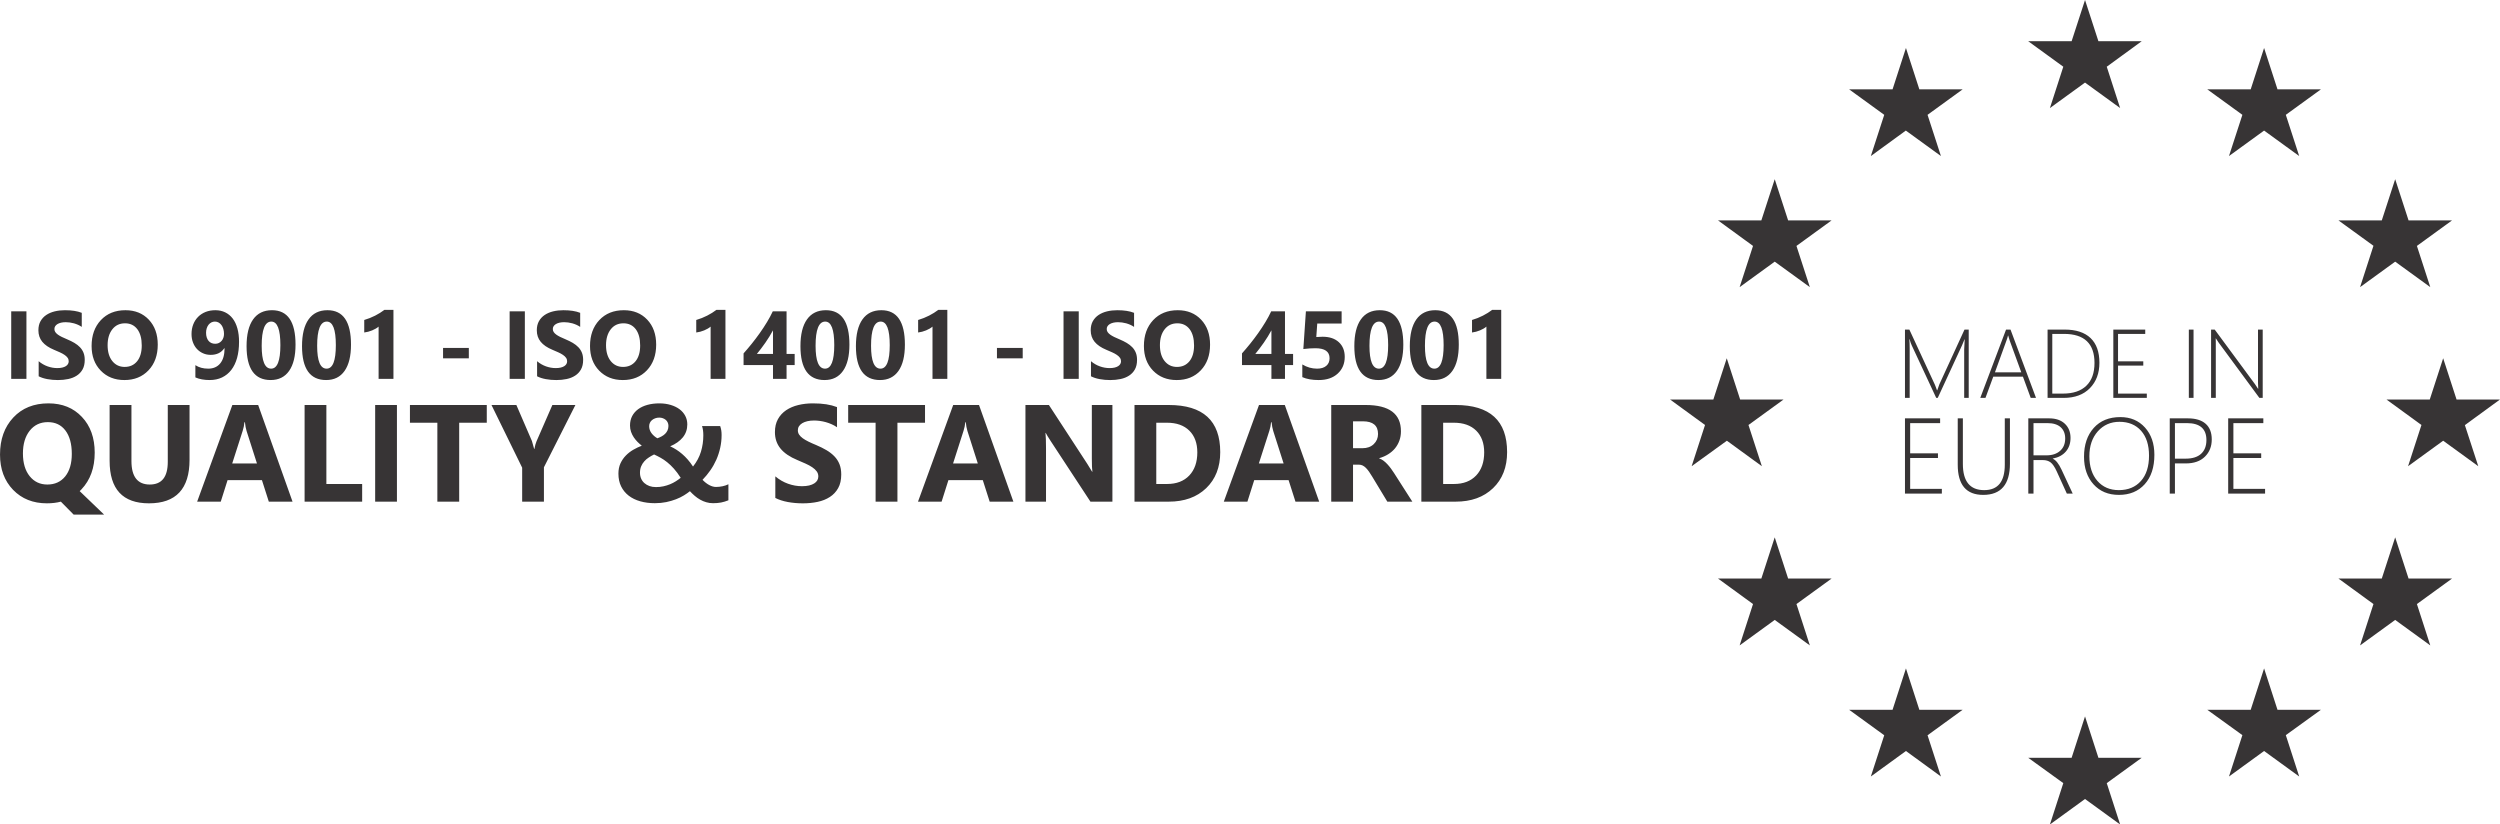 <?xml version="1.0" encoding="UTF-8"?>
<!DOCTYPE svg PUBLIC "-//W3C//DTD SVG 1.1//EN" "http://www.w3.org/Graphics/SVG/1.1/DTD/svg11.dtd">
<!-- Creator: CorelDRAW X7 -->
<svg xmlns="http://www.w3.org/2000/svg" xml:space="preserve" width="469.945in" height="154.986in" version="1.1" style="shape-rendering:geometricPrecision; text-rendering:geometricPrecision; image-rendering:optimizeQuality; fill-rule:evenodd; clip-rule:evenodd"
viewBox="0 0 182068 60046"
 xmlns:xlink="http://www.w3.org/1999/xlink"
 xmlns:dc="http://purl.org/dc/elements/1.1/"
 xmlns:cc="http://creativecommons.org/ns#"
 xmlns:rdf="http://www.w3.org/1999/02/22-rdf-syntax-ns#"
 xmlns:svg="http://www.w3.org/2000/svg"
 xmlns:sodipodi="http://sodipodi.sourceforge.net/DTD/sodipodi-0.dtd"
 xmlns:inkscape="http://www.inkscape.org/namespaces/inkscape"
 sodipodi:version="0.32"
 inkscape:version="0.46"
 sodipodi:docname="EU stars.svg"
 inkscape:output_extension="org.inkscape.output.svg.inkscape">
 <defs>
  <style type="text/css">
   <![CDATA[
    .fil1 {fill:#373435}
    .fil0 {fill:#373435;fill-rule:nonzero}
   ]]>
  </style>
 </defs>
 <g id="Layer_x0020_1">
  <path class="fil0" d="M3416 36656c-1008,0 -1829,-327 -2464,-982 -635,-660 -952,-1516 -952,-2567 0,-1109 322,-2009 967,-2699 641,-687 1496,-1032 2562,-1032 1005,0 1816,330 2434,987 622,655 933,1523 933,2602 0,1102 -321,1994 -966,2676 -24,21 -44,45 -64,65 -20,22 -42,42 -64,62l1781 1712 -2218 0 -933 -946c-307,82 -645,122 -1016,122zm69 -5914c-553,0 -995,209 -1325,628 -327,415 -491,967 -491,1654 0,697 164,1248 491,1655 326,405 755,608 1285,608 548,0 980,-196 1302,-590 320,-398 481,-946 481,-1643 0,-727 -156,-1295 -466,-1704 -309,-406 -734,-608 -1277,-608zm10318 2744c0,2113 -986,3170 -2954,3170 -1912,0 -2867,-1032 -2867,-3096l0 -4065 1590 0 0 4083c0,1139 446,1709 1335,1709 873,0 1311,-549 1311,-1650l0 -4142 1585 0 0 3991zm7501 3048l-1728 0 -501 -1567 -2503 0 -496 1567 -1719 0 2564 -7039 1880 0 2503 7039zm-2592 -2783l-756 -2366c-55,-178 -95,-389 -119,-633l-38 0c-17,206 -57,410 -123,613l-765 2386 1801 0zm7662 2783l-4192 0 0 -7039 1586 0 0 5752 2606 0 0 1287zm2533 0l-1586 0 0 -7039 1586 0 0 7039zm6543 -5749l-2009 0 0 5749 -1590 0 0 -5749 -1997 0 0 -1290 5596 0 0 1290zm6454 -1290l-2292 4536 0 2503 -1585 0 0 -2475 -2234 -4564 1812 0 1134 2625c20,49 74,242 161,575l20 0c43,-236 94,-420 152,-554l1155 -2646 1677 0zm10024 7151c-172,0 -338,-22 -492,-69 -156,-45 -303,-107 -442,-186 -140,-78 -272,-171 -396,-278 -124,-105 -241,-219 -353,-340 -121,97 -267,199 -438,305 -169,104 -362,198 -576,281 -215,84 -451,153 -709,207 -258,53 -534,80 -829,80 -384,0 -737,-45 -1064,-137 -325,-91 -605,-228 -841,-409 -236,-183 -421,-407 -553,-675 -133,-269 -198,-580 -198,-934 0,-278 50,-526 149,-744 101,-217 230,-407 391,-571 160,-164 341,-305 544,-422 203,-117 409,-216 618,-295 -100,-79 -202,-169 -306,-272 -102,-103 -195,-216 -277,-338 -82,-124 -149,-256 -199,-400 -50,-144 -75,-297 -75,-458 0,-258 52,-487 155,-687 106,-199 252,-368 441,-506 188,-137 412,-241 674,-313 263,-72 551,-109 864,-109 302,0 577,39 828,114 249,75 466,179 645,313 179,134 318,297 417,484 99,188 148,396 148,622 0,362 -109,677 -327,945 -218,266 -525,483 -920,650 157,72 307,153 451,245 144,92 285,196 422,315 137,117 271,251 402,399 132,149 261,320 389,514 268,-339 461,-697 576,-1077 116,-382 174,-780 174,-1192 0,-124 -6,-243 -21,-358 -15,-114 -39,-221 -72,-319l1322 0c35,104 61,206 77,304 16,99 25,214 25,348 0,319 -34,627 -101,928 -67,302 -161,590 -281,865 -123,275 -268,534 -441,781 -171,244 -360,474 -566,687 161,166 325,295 496,385 169,89 330,134 481,134 157,0 316,-17 480,-50 165,-35 307,-84 428,-146l0 1168c-180,72 -357,126 -533,161 -174,33 -370,50 -587,50zm-4156 -1173c192,0 373,-18 544,-57 169,-37 330,-87 481,-149 151,-62 290,-134 419,-216 130,-82 248,-166 357,-255 -168,-261 -332,-484 -496,-665 -164,-181 -325,-337 -486,-466 -161,-130 -320,-239 -479,-326 -160,-89 -319,-170 -478,-242 -136,66 -263,139 -385,220 -124,79 -233,172 -327,280 -95,105 -171,226 -228,361 -58,136 -87,294 -87,470 0,157 29,300 84,427 55,127 136,238 238,328 104,92 226,163 368,215 143,50 300,75 475,75zm908 -4457c0,-95 -19,-179 -56,-254 -35,-76 -83,-139 -147,-190 -62,-50 -132,-90 -211,-117 -77,-28 -161,-42 -250,-42 -107,0 -206,15 -296,49 -91,32 -170,77 -237,132 -67,55 -119,122 -154,199 -37,78 -53,160 -53,248 0,183 57,352 170,505 116,154 259,278 428,373 109,-38 211,-85 306,-137 98,-52 183,-114 257,-186 73,-72 132,-156 176,-251 43,-94 67,-205 67,-329zm7784 5248l0 -1572c285,240 595,419 928,538 334,119 670,179 1011,179 201,0 375,-18 522,-53 149,-37 273,-86 374,-151 100,-64 174,-139 223,-224 50,-88 73,-181 73,-284 0,-137 -38,-259 -117,-367 -79,-108 -186,-209 -322,-299 -135,-93 -296,-181 -484,-265 -186,-86 -387,-173 -603,-262 -549,-227 -960,-507 -1230,-839 -269,-330 -404,-729 -404,-1196 0,-367 73,-682 220,-945 147,-265 348,-481 601,-652 255,-169 548,-295 882,-375 333,-81 687,-121 1060,-121 367,0 692,23 976,67 281,44 542,112 782,204l0 1468c-119,-82 -246,-154 -385,-216 -139,-62 -284,-114 -431,-156 -146,-40 -293,-70 -439,-90 -146,-19 -283,-29 -414,-29 -181,0 -343,17 -491,51 -147,35 -271,83 -373,145 -101,62 -180,136 -237,223 -55,87 -82,184 -82,292 0,119 30,224 92,316 62,94 151,183 267,267 114,82 253,164 417,244 163,81 349,163 555,248 281,118 532,243 757,376 224,132 417,283 576,449 161,167 283,358 369,573 85,212 127,462 127,747 0,394 -73,722 -223,990 -149,267 -350,483 -606,647 -255,166 -551,285 -890,357 -340,72 -697,107 -1074,107 -385,0 -752,-32 -1101,-97 -348,-65 -651,-164 -906,-295zm10902 -5479l-2009 0 0 5749 -1590 0 0 -5749 -1997 0 0 -1290 5596 0 0 1290zm6436 5749l-1727 0 -501 -1567 -2504 0 -496 1567 -1719 0 2564 -7039 1880 0 2503 7039zm-2592 -2783l-756 -2366c-55,-178 -95,-389 -119,-633l-38 0c-17,206 -57,410 -123,613l-765 2386 1801 0zm9803 2783l-1600 0 -2902 -4424c-169,-258 -288,-452 -353,-583l-19 0c25,248 39,629 39,1138l0 3869 -1498 0 0 -7039 1709 0 2793 4284c127,195 245,386 353,575l21 0c-27,-163 -41,-486 -41,-967l0 -3892 1498 0 0 7039zm1609 0l0 -7039 2495 0c2499,0 3749,1143 3749,3431 0,1096 -342,1971 -1023,2626 -682,655 -1591,982 -2726,982l-2495 0zm1586 -5749l0 4462 786 0c687,0 1225,-206 1617,-618 390,-412 586,-974 586,-1684 0,-670 -194,-1198 -581,-1582 -389,-385 -932,-578 -1632,-578l-776 0zm11865 5749l-1728 0 -501 -1567 -2503 0 -496 1567 -1719 0 2563 -7039 1880 0 2504 7039zm-2592 -2783l-756 -2366c-55,-178 -96,-389 -119,-633l-39 0c-16,206 -57,410 -122,613l-766 2386 1802 0zm9376 2783l-1822 0 -1094 -1811c-82,-138 -161,-260 -236,-369 -75,-107 -151,-199 -228,-277 -77,-77 -157,-135 -241,-177 -84,-40 -174,-60 -272,-60l-427 0 0 2694 -1587 0 0 -7039 2514 0c1709,0 2563,638 2563,1913 0,247 -38,473 -114,681 -75,207 -181,395 -318,563 -137,165 -303,310 -498,430 -196,123 -412,216 -651,285l0 20c105,34 206,86 304,159 99,74 193,159 285,258 92,99 180,205 263,317 84,112 160,223 228,332l1331 2081zm-4320 -5851l0 1959 687 0c340,0 613,-99 819,-295 210,-200 315,-448 315,-741 0,-616 -368,-923 -1105,-923l-716 0zm4976 5851l0 -7039 2495 0c2500,0 3750,1143 3750,3431 0,1096 -342,1971 -1024,2626 -682,655 -1590,982 -2726,982l-2495 0zm1587 -5749l0 4462 786 0c687,0 1225,-206 1617,-618 390,-412 586,-974 586,-1684 0,-670 -194,-1198 -581,-1582 -389,-385 -932,-578 -1632,-578l-776 0z"/>
  <path class="fil0" d="M1924 27593l-1108 0 0 -4918 1108 0 0 4918zm891 -189l0 -1098c199,168 416,293 649,376 232,83 468,125 705,125 141,0 263,-12 366,-37 104,-26 190,-60 261,-105 70,-45 121,-98 155,-157 35,-61 52,-127 52,-198 0,-96 -27,-182 -82,-256 -55,-77 -130,-147 -225,-210 -95,-64 -207,-126 -338,-185 -130,-60 -271,-121 -422,-183 -383,-159 -670,-354 -859,-586 -188,-231 -282,-509 -282,-836 0,-256 50,-476 153,-660 103,-185 244,-336 421,-455 178,-119 383,-206 615,-263 233,-56 480,-84 741,-84 257,0 484,16 682,47 196,30 379,78 546,143l0 1025c-83,-57 -172,-108 -269,-151 -97,-43 -198,-79 -301,-109 -102,-28 -205,-49 -306,-63 -102,-13 -198,-20 -290,-20 -126,0 -239,12 -342,35 -104,25 -190,59 -262,102 -70,43 -125,95 -165,156 -38,61 -57,129 -57,204 0,83 21,156 64,221 44,65 106,127 187,186 79,57 176,115 291,171 114,56 244,113 388,173 196,82 372,170 529,262 156,93 291,198 402,314 113,117 198,250 258,400 60,149 89,323 89,522 0,276 -52,505 -156,692 -104,186 -245,337 -424,452 -178,116 -385,199 -621,249 -238,51 -487,75 -751,75 -269,0 -525,-22 -769,-68 -243,-45 -455,-114 -633,-206zm6242 274c-705,0 -1279,-229 -1722,-687 -444,-459 -665,-1056 -665,-1792 0,-777 225,-1406 675,-1886 451,-480 1047,-721 1790,-721 702,0 1270,231 1703,690 433,460 650,1066 650,1818 0,772 -225,1396 -674,1869 -449,473 -1035,709 -1757,709zm48 -4132c-389,0 -698,145 -926,438 -229,291 -343,677 -343,1156 0,487 114,873 343,1157 228,283 528,425 898,425 382,0 684,-138 909,-413 224,-277 336,-658 336,-1147 0,-511 -109,-908 -325,-1191 -218,-283 -515,-425 -892,-425zm8303 1351c0,437 -48,828 -144,1172 -96,344 -237,634 -420,872 -185,238 -409,420 -675,548 -265,126 -565,189 -902,189 -402,0 -748,-63 -1039,-192l0 -892c258,170 569,254 933,254 373,0 664,-126 875,-380 209,-254 316,-620 318,-1100l-20 -7c-217,321 -548,483 -991,483 -202,0 -388,-37 -557,-114 -171,-74 -319,-180 -443,-313 -125,-134 -222,-293 -291,-479 -71,-185 -105,-389 -105,-610 0,-259 43,-494 127,-707 84,-212 202,-394 355,-548 152,-153 334,-271 546,-356 213,-83 449,-125 707,-125 267,0 508,53 720,157 213,104 395,254 545,451 149,196 263,437 342,723 79,286 119,611 119,974zm-1095 -576c0,-125 -16,-243 -48,-355 -31,-111 -76,-206 -133,-286 -58,-80 -128,-143 -210,-190 -82,-47 -172,-70 -270,-70 -94,0 -180,20 -260,61 -78,41 -146,98 -204,169 -57,73 -102,160 -133,259 -33,101 -48,210 -48,327 0,127 15,241 48,340 31,100 77,184 136,253 57,68 127,121 210,156 82,35 174,52 274,52 96,0 183,-18 261,-56 78,-37 144,-89 200,-152 57,-64 100,-140 130,-227 32,-87 47,-180 47,-281zm3398 3357c-1170,0 -1755,-821 -1755,-2465 0,-853 158,-1503 475,-1950 316,-447 776,-671 1376,-671 1144,0 1715,836 1715,2508 0,832 -155,1470 -468,1913 -311,444 -760,665 -1343,665zm48 -4258c-468,0 -702,587 -702,1765 0,1110 230,1663 688,1663 449,0 674,-571 674,-1715 0,-1142 -221,-1713 -660,-1713zm3992 4258c-1170,0 -1756,-821 -1756,-2465 0,-853 158,-1503 476,-1950 316,-447 776,-671 1376,-671 1144,0 1715,836 1715,2508 0,832 -156,1470 -468,1913 -311,444 -760,665 -1343,665zm48 -4258c-468,0 -702,587 -702,1765 0,1110 229,1663 688,1663 448,0 673,-571 673,-1715 0,-1142 -220,-1713 -659,-1713zm4854 -855l0 5028 -1081 0 0 -3807c-60,53 -130,102 -212,149 -81,47 -167,90 -259,127 -91,38 -186,69 -284,96 -98,26 -195,45 -291,57l0 -912c280,-82 546,-188 796,-316 249,-128 474,-268 675,-422l656 0zm5490 3533l-1877 0 0 -759 1877 0 0 759zm4080 1495l-1108 0 0 -4918 1108 0 0 4918zm891 -189l0 -1098c199,168 416,293 649,376 233,83 468,125 706,125 140,0 262,-12 365,-37 104,-26 191,-60 261,-105 70,-45 122,-98 156,-157 35,-61 51,-127 51,-198 0,-96 -27,-182 -82,-256 -55,-77 -130,-147 -225,-210 -95,-64 -207,-126 -338,-185 -130,-60 -270,-121 -421,-183 -384,-159 -671,-354 -860,-586 -188,-231 -282,-509 -282,-836 0,-256 51,-476 154,-660 103,-185 243,-336 420,-455 178,-119 383,-206 616,-263 233,-56 480,-84 741,-84 256,0 483,16 681,47 197,30 379,78 547,143l0 1025c-84,-57 -173,-108 -270,-151 -97,-43 -198,-79 -301,-109 -101,-28 -204,-49 -306,-63 -102,-13 -198,-20 -289,-20 -127,0 -240,12 -343,35 -103,25 -190,59 -261,102 -71,43 -126,95 -165,156 -39,61 -58,129 -58,204 0,83 21,156 65,221 43,65 105,127 186,186 79,57 176,115 291,171 114,56 244,113 388,173 196,82 372,170 529,262 157,93 291,198 402,314 113,117 198,250 258,400 60,149 89,323 89,522 0,276 -52,505 -156,692 -104,186 -244,337 -424,452 -177,116 -385,199 -621,249 -238,51 -487,75 -750,75 -270,0 -526,-22 -770,-68 -243,-45 -455,-114 -633,-206zm6242 274c-705,0 -1278,-229 -1722,-687 -444,-459 -665,-1056 -665,-1792 0,-777 225,-1406 675,-1886 451,-480 1047,-721 1790,-721 703,0 1270,231 1703,690 434,460 650,1066 650,1818 0,772 -225,1396 -674,1869 -448,473 -1035,709 -1757,709zm48 -4132c-389,0 -698,145 -926,438 -228,291 -343,677 -343,1156 0,487 115,873 343,1157 228,283 528,425 898,425 382,0 685,-138 909,-413 224,-277 336,-658 336,-1147 0,-511 -109,-908 -325,-1191 -218,-283 -515,-425 -892,-425zm7428 -981l0 5028 -1080 0 0 -3807c-60,53 -130,102 -212,149 -81,47 -167,90 -259,127 -91,38 -186,69 -284,96 -98,26 -196,45 -292,57l0 -912c281,-82 547,-188 796,-316 250,-128 475,-268 676,-422l655 0zm4451 110l0 3100 590 0 0 810 -590 0 0 1008 -988 0 0 -1008 -2143 0 0 -848c189,-213 386,-444 590,-697 203,-253 400,-513 590,-781 189,-267 366,-536 530,-808 163,-270 302,-529 417,-776l1004 0zm-2161 3100l1173 0 0 -1718c-80,148 -166,299 -260,451 -93,153 -192,302 -295,450 -103,147 -207,290 -312,428 -106,138 -208,268 -306,389zm4928 1903c-1170,0 -1756,-821 -1756,-2465 0,-853 158,-1503 476,-1950 316,-447 776,-671 1376,-671 1144,0 1715,836 1715,2508 0,832 -155,1470 -468,1913 -311,444 -760,665 -1343,665zm48 -4258c-468,0 -702,587 -702,1765 0,1110 229,1663 688,1663 449,0 673,-571 673,-1715 0,-1142 -220,-1713 -659,-1713zm3992 4258c-1171,0 -1756,-821 -1756,-2465 0,-853 158,-1503 475,-1950 317,-447 777,-671 1377,-671 1144,0 1715,836 1715,2508 0,832 -156,1470 -468,1913 -312,444 -760,665 -1343,665zm48 -4258c-468,0 -702,587 -702,1765 0,1110 229,1663 688,1663 448,0 673,-571 673,-1715 0,-1142 -220,-1713 -659,-1713zm4853 -855l0 5028 -1080 0 0 -3807c-60,53 -130,102 -212,149 -81,47 -167,90 -259,127 -91,38 -186,69 -284,96 -98,26 -196,45 -292,57l0 -912c281,-82 547,-188 796,-316 250,-128 475,-268 676,-422l655 0zm5490 3533l-1876 0 0 -759 1876 0 0 759zm4081 1495l-1108 0 0 -4918 1108 0 0 4918zm891 -189l0 -1098c199,168 416,293 649,376 232,83 468,125 705,125 141,0 263,-12 366,-37 104,-26 190,-60 261,-105 70,-45 121,-98 155,-157 35,-61 52,-127 52,-198 0,-96 -27,-182 -82,-256 -55,-77 -130,-147 -225,-210 -95,-64 -207,-126 -338,-185 -130,-60 -271,-121 -422,-183 -383,-159 -670,-354 -859,-586 -188,-231 -282,-509 -282,-836 0,-256 50,-476 153,-660 103,-185 244,-336 421,-455 178,-119 383,-206 615,-263 233,-56 480,-84 741,-84 257,0 484,16 682,47 196,30 379,78 546,143l0 1025c-83,-57 -172,-108 -269,-151 -97,-43 -198,-79 -301,-109 -102,-28 -205,-49 -306,-63 -102,-13 -198,-20 -290,-20 -126,0 -239,12 -342,35 -104,25 -190,59 -262,102 -70,43 -125,95 -165,156 -38,61 -57,129 -57,204 0,83 21,156 64,221 44,65 106,127 187,186 79,57 176,115 291,171 114,56 244,113 388,173 196,82 372,170 529,262 156,93 291,198 402,314 113,117 198,250 258,400 60,149 89,323 89,522 0,276 -52,505 -156,692 -104,186 -245,337 -424,452 -178,116 -385,199 -621,249 -238,51 -487,75 -751,75 -269,0 -525,-22 -769,-68 -243,-45 -455,-114 -633,-206zm6242 274c-705,0 -1279,-229 -1722,-687 -444,-459 -665,-1056 -665,-1792 0,-777 225,-1406 675,-1886 451,-480 1047,-721 1790,-721 702,0 1270,231 1703,690 433,460 650,1066 650,1818 0,772 -225,1396 -674,1869 -449,473 -1035,709 -1757,709zm48 -4132c-389,0 -698,145 -926,438 -229,291 -343,677 -343,1156 0,487 114,873 343,1157 228,283 528,425 898,425 382,0 684,-138 909,-413 224,-277 336,-658 336,-1147 0,-511 -109,-908 -325,-1191 -218,-283 -515,-425 -892,-425zm7839 -871l0 3100 590 0 0 810 -590 0 0 1008 -988 0 0 -1008 -2143 0 0 -848c189,-213 386,-444 590,-697 203,-253 400,-513 590,-781 189,-267 366,-536 530,-808 163,-270 302,-529 417,-776l1004 0zm-2161 3100l1173 0 0 -1718c-79,148 -166,299 -260,451 -93,153 -192,302 -295,450 -103,147 -207,290 -312,428 -106,138 -207,268 -306,389zm3423 1691l0 -925c336,204 694,307 1074,307 285,0 509,-67 670,-203 161,-136 241,-321 241,-554 0,-487 -344,-730 -1032,-730 -253,0 -546,18 -878,58l186 -2744 2602 0 0 885 -1775 0 -70 985c177,-14 328,-21 457,-21 505,0 900,132 1186,398 287,264 429,621 429,1070 0,496 -170,901 -511,1215 -341,314 -802,471 -1385,471 -474,0 -872,-70 -1194,-212zm5545 212c-1170,0 -1756,-821 -1756,-2465 0,-853 158,-1503 476,-1950 316,-447 776,-671 1376,-671 1144,0 1715,836 1715,2508 0,832 -156,1470 -468,1913 -311,444 -760,665 -1343,665zm48 -4258c-468,0 -702,587 -702,1765 0,1110 229,1663 688,1663 448,0 673,-571 673,-1715 0,-1142 -220,-1713 -659,-1713zm3992 4258c-1171,0 -1756,-821 -1756,-2465 0,-853 158,-1503 475,-1950 316,-447 776,-671 1377,-671 1144,0 1715,836 1715,2508 0,832 -156,1470 -468,1913 -312,444 -760,665 -1343,665zm48 -4258c-468,0 -702,587 -702,1765 0,1110 229,1663 688,1663 448,0 673,-571 673,-1715 0,-1142 -220,-1713 -659,-1713zm4853 -855l0 5028 -1080 0 0 -3807c-60,53 -130,102 -212,149 -81,47 -167,90 -259,127 -91,38 -186,69 -284,96 -99,26 -196,45 -292,57l0 -912c281,-82 547,-188 796,-316 250,-128 474,-268 676,-422l655 0z"/>
  <g id="_1025464944">
   <path class="fil0" d="M143047 28978l0 -3531c0,-87 11,-331 37,-733l-14 0c-71,188 -131,332 -180,434l-1769 3830 -111 0 -1776 -3810c-58,-122 -113,-278 -164,-467l-16 0c15,221 23,443 23,662l0 3615 -343 0 0 -4975 320 0 1855 4007c12,23 25,55 38,94 14,39 30,78 45,117 24,61 47,128 73,201l21 0 39 -111c2,-8 41,-118 117,-329l1828 -3979 306 0 0 4975 -329 0zm4845 0l-568 -1548 -2158 0 -569 1548 -378 0 1877 -4975 325 0 1857 4975 -386 0zm-1526 -4164c-25,-68 -47,-137 -62,-204 -16,-57 -34,-115 -52,-173l-14 0c-39,152 -77,276 -115,370l-836 2308 1918 0 -839 -2301zm2754 4164l0 -4975 1246 0c825,0 1453,206 1884,617 430,412 645,1013 645,1801 0,758 -231,1374 -693,1848 -461,472 -1097,709 -1910,709l-1172 0zm343 -4660l0 4347 781 0c737,0 1305,-190 1700,-574 396,-383 593,-934 593,-1656 0,-1411 -741,-2117 -2223,-2117l-851 0zm4445 4660l0 -4975 2324 0 0 315 -1981 0 0 1996 1839 0 0 312 -1839 0 0 2039 2096 0 0 313 -2439 0zm5499 0l0 -4975 343 0 0 4975 -343 0zm5138 0l-2963 -4022c-60,-80 -114,-161 -160,-242l-45 -69 -14 0c5,60 7,133 7,218l0 4115 -343 0 0 -4975 264 0 2941 3986c65,88 135,194 212,320l18 0c-12,-162 -18,-301 -18,-417l0 -3889 343 0 0 4975 -242 0z"/>
   <path class="fil0" d="M138734 35947l0 -5479 2560 0 0 347 -2182 0 0 2198 2025 0 0 344 -2025 0 0 2246 2308 0 0 344 -2686 0zm7645 -2190c0,1524 -650,2285 -1949,2285 -1235,0 -1853,-733 -1853,-2200l0 -3374 374 0 0 3321c0,1270 518,1906 1552,1906 1002,0 1501,-618 1501,-1853l0 -3374 375 0 0 3289zm4143 2190l-730 -1604c-150,-331 -302,-554 -452,-668 -150,-113 -339,-169 -564,-169l-681 0 0 2441 -378 0 0 -5479 1520 0c484,0 865,131 1141,392 276,261 414,605 414,1034 0,394 -112,724 -339,988 -227,265 -544,436 -952,513l0 16c216,86 427,349 635,790l814 1746 -428 0zm-2427 -5132l0 2347 944 0c417,0 749,-110 995,-329 245,-219 369,-519 369,-901 0,-350 -111,-622 -332,-821 -222,-197 -539,-296 -952,-296l-1024 0zm6221 5227c-775,0 -1392,-257 -1852,-772 -459,-514 -690,-1183 -690,-2005 0,-874 236,-1573 709,-2100 472,-526 1118,-789 1936,-789 738,0 1336,253 1793,759 458,506 686,1168 686,1989 0,906 -235,1619 -703,2140 -468,519 -1096,778 -1879,778zm37 -5322c-636,0 -1160,231 -1572,691 -411,462 -617,1066 -617,1812 0,754 195,1355 584,1801 390,447 910,671 1560,671 677,0 1213,-221 1608,-663 395,-442 592,-1058 592,-1847 0,-775 -193,-1378 -579,-1813 -386,-434 -911,-652 -1576,-652zm4042 3030l0 2197 -378 0 0 -5479 1322 0c562,0 992,131 1291,392 297,261 447,643 447,1145 0,508 -166,927 -499,1254 -331,328 -797,491 -1395,491l-788 0zm0 -2935l0 2588 780 0c494,0 870,-119 1126,-354 257,-236 387,-568 387,-999 0,-823 -473,-1235 -1418,-1235l-875 0zm3878 5132l0 -5479 2560 0 0 347 -2181 0 0 2198 2025 0 0 344 -2025 0 0 2246 2308 0 0 344 -2687 0z"/>
  </g>
  <g id="_1025467440">
   <sodipodi:namedview id="base" pagecolor="#ffffff" bordercolor="#666666" borderopacity="1.0" gridtolerance="10000" guidetolerance="10" objecttolerance="10" inkscape:pageopacity="0.0" inkscape:pageshadow="2" inkscape:zoom="1" inkscape:cx="375" inkscape:cy="170.84489" inkscape:document-units="px" inkscape:current-layer="layer1" showgrid="false" inkscape:window-width="1280" inkscape:window-height="750" inkscape:window-x="-8" inkscape:window-y="-8"/>
   <g id="layer1" inkscape:label="Layer 1" inkscape:groupmode="layer">
    <path id="path3397" class="fil1" d="M151847 0l-976 3002 -3163 0 2557 1857 -975 3011 2557 -1856 2557 1856 -975 -3011 2547 -1857 -3154 0 -975 -3002zm-13042 3495l-975 3012 -3163 0 2557 1856 -976 3002 2548 -1856 2557 1856 -975 -3002 2557 -1856 -3154 0 -976 -3012zm26083 0l-975 3012 -3163 0 2557 1856 -976 3002 2557 -1856 2557 1856 -975 -3002 2557 -1856 -3163 0 -976 -3012zm-35639 9556l-975 3002 -3154 0 2548 1857 -976 3002 2557 -1856 2558 1856 -976 -3002 2557 -1857 -3163 0 -976 -3002zm45186 0l-976 3002 -3153 0 2547 1847 -975 3012 2557 -1856 2557 1856 -975 -3002 2557 -1857 -3164 0 -975 -3002zm-48680 13041l-976 3003 -3154 0 2548 1856 -975 3002 2566 -1856 2548 1856 -976 -3002 2557 -1856 -3163 0 -975 -3003zm52175 0l-976 3003 -3154 0 2548 1856 -975 3002 2557 -1856 2557 1856 -976 -2993 2557 -1865 -3163 0 -975 -3003zm-48681 13042l-975 3002 -3154 0 2548 1856 -976 3012 2557 -1856 2558 1856 -976 -3012 2557 -1856 -3163 0 -976 -3002zm45186 0l-976 3002 -3153 0 2547 1856 -975 3012 2557 -1856 2557 1856 -975 -3012 2557 -1856 -3164 0 -975 -3002zm-35630 9546l-975 3012 -3163 0 2557 1856 -976 3003 2557 -1857 2548 1857 -975 -3003 2557 -1856 -3154 0 -976 -3012zm26083 0l-975 3012 -3163 0 2557 1847 -976 3012 2557 -1857 2557 1857 -975 -3012 2557 -1847 -3163 0 -976 -3012zm-13041 3495l-976 3012 -3163 0 2557 1847 -975 3012 2557 -1857 2557 1857 -975 -3012 2547 -1847 -3154 0 -975 -3012z"/>
   </g>
  </g>
 </g>
</svg>
